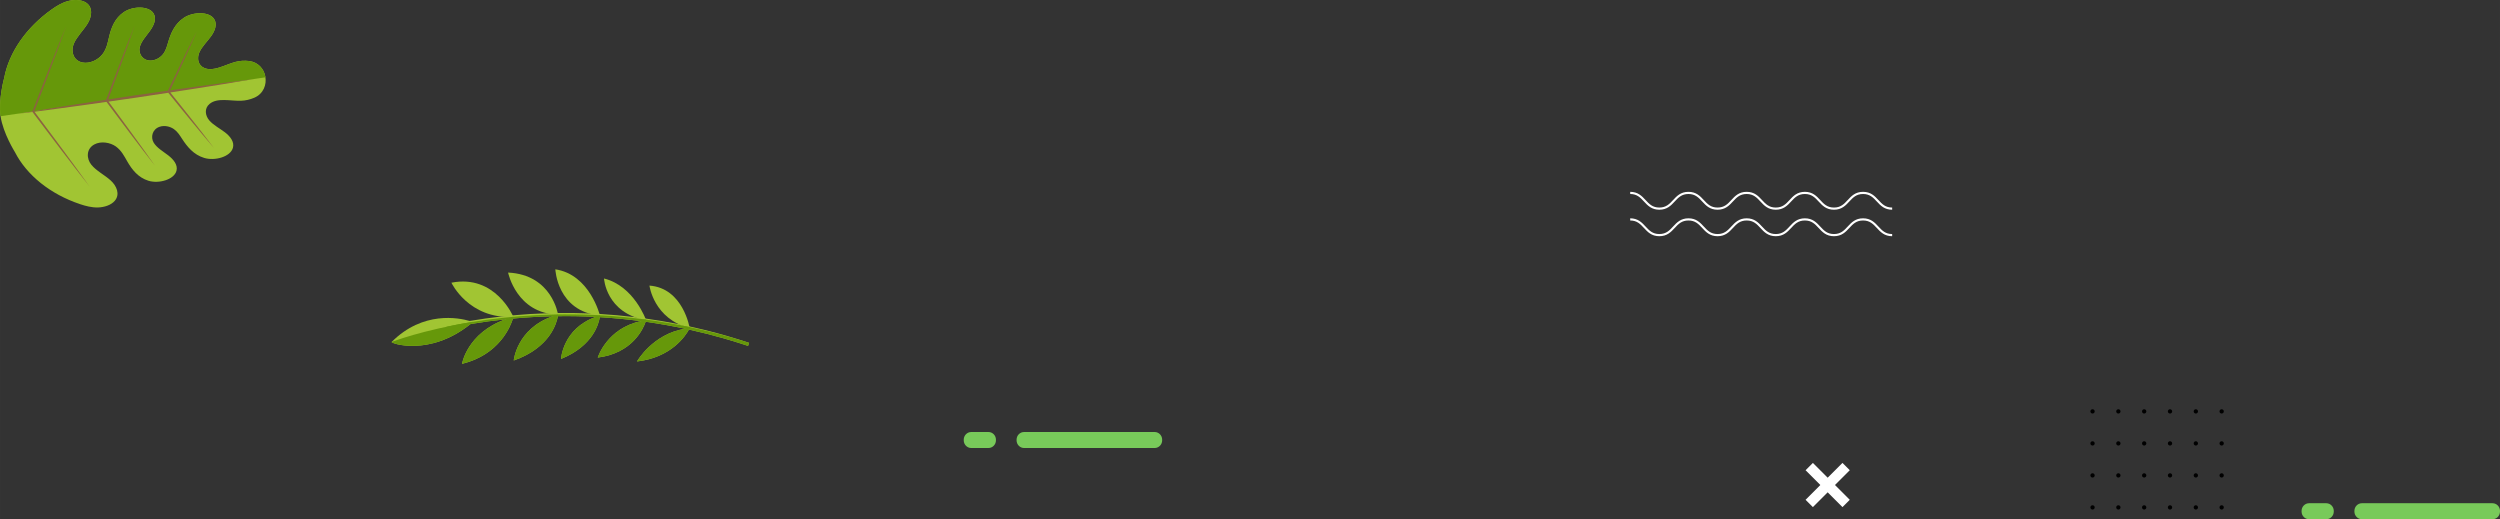 <?xml version="1.0" encoding="UTF-8"?>
<!DOCTYPE svg PUBLIC "-//W3C//DTD SVG 1.1//EN" "http://www.w3.org/Graphics/SVG/1.1/DTD/svg11.dtd">
<!-- Creator: CorelDRAW -->
<svg xmlns="http://www.w3.org/2000/svg" xml:space="preserve" width="209.957mm" height="43.607mm" version="1.1" style="shape-rendering:geometricPrecision; text-rendering:geometricPrecision; image-rendering:optimizeQuality; fill-rule:evenodd; clip-rule:evenodd"
viewBox="0 0 2095.56 435.24"
 xmlns:xlink="http://www.w3.org/1999/xlink"
 xmlns:xodm="http://www.corel.com/coreldraw/odm/2003">
 <rect x="0" y="0" width="2095.56" height="435.24" fill="#333333" stroke="none"/>
 <defs>
  <style type="text/css">
   <![CDATA[
    .str1 {stroke:white;stroke-width:1.82;stroke-miterlimit:22.926}
    .str0 {stroke:white;stroke-width:8.66;stroke-miterlimit:22.926}
    .fil1 {fill:none;fill-rule:nonzero}
    .fil2 {fill:black;fill-rule:nonzero}
    .fil5 {fill:#66980A;fill-rule:nonzero}
    .fil4 {fill:#66980A;fill-rule:nonzero}
    .fil0 {fill:#78CA5A;fill-rule:nonzero}
    .fil6 {fill:#8B6340;fill-rule:nonzero}
    .fil3 {fill:#A1C533;fill-rule:nonzero}
   ]]>
  </style>
 </defs>
 <g id="Layer_x0020_1">
  <g id="_2520078946160">
   <path class="fil0" d="M828.52 375.54l-14.39 0c-3.48,0 -6.3,-2.89 -6.3,-6.44l0 -0.54c0,-3.56 2.82,-6.44 6.3,-6.44l14.39 0c3.48,0 6.3,2.88 6.3,6.44l0 0.54c0,3.55 -2.82,6.44 -6.3,6.44z"/>
   <path class="fil0" d="M967.85 375.54l-109.43 0c-3.48,0 -6.3,-2.89 -6.3,-6.44l0 -0.54c0,-3.56 2.82,-6.44 6.3,-6.44l109.43 0c3.48,0 6.3,2.88 6.3,6.44l0 0.54c0,3.55 -2.82,6.44 -6.3,6.44z"/>
   <path class="fil0" d="M1949.93 435.24l-14.39 0c-3.48,0 -6.3,-2.89 -6.3,-6.44l0 -0.54c0,-3.56 2.82,-6.44 6.3,-6.44l14.39 0c3.48,0 6.3,2.88 6.3,6.44l0 0.54c0,3.56 -2.82,6.44 -6.3,6.44z"/>
   <path class="fil0" d="M2089.26 435.24l-109.43 0c-3.48,0 -6.3,-2.89 -6.3,-6.44l0 -0.54c0,-3.56 2.82,-6.44 6.3,-6.44l109.43 0c3.48,0 6.3,2.88 6.3,6.44l0 0.54c0,3.56 -2.82,6.44 -6.3,6.44z"/>
   <line class="fil1 str0" x1="1516.54" y1="391.1" x2="1547.47" y2= "422.02" />
   <line class="fil1 str0" x1="1547.47" y1="391.09" x2="1516.54" y2= "422.01" />
   <path class="fil2" d="M1860.44 425.32c0,1 0.81,1.81 1.81,1.81 1,0 1.81,-0.81 1.81,-1.81 0,-1 -0.81,-1.81 -1.81,-1.81 -1,0 -1.81,0.81 -1.81,1.81z"/>
   <path class="fil2" d="M1860.44 398.5c0,1 0.81,1.81 1.81,1.81 1,0 1.81,-0.81 1.81,-1.81 0,-1 -0.81,-1.81 -1.81,-1.81 -1,0 -1.81,0.81 -1.81,1.81z"/>
   <path class="fil2" d="M1860.44 371.67c0,1 0.81,1.81 1.81,1.81 1,0 1.81,-0.81 1.81,-1.81 0,-1 -0.81,-1.81 -1.81,-1.81 -1,0 -1.81,0.81 -1.81,1.81z"/>
   <path class="fil2" d="M1860.44 344.84c0,1 0.81,1.81 1.81,1.81 1,0 1.81,-0.81 1.81,-1.81 0,-1 -0.81,-1.81 -1.81,-1.81 -1,0 -1.81,0.81 -1.81,1.81z"/>
   <path class="fil2" d="M1838.79 425.32c0,1 0.81,1.81 1.81,1.81 1,0 1.81,-0.81 1.81,-1.81 0,-1 -0.81,-1.81 -1.81,-1.81 -1,0 -1.81,0.81 -1.81,1.81z"/>
   <path class="fil2" d="M1838.79 398.5c0,1 0.81,1.81 1.81,1.81 1,0 1.81,-0.81 1.81,-1.81 0,-1 -0.81,-1.81 -1.81,-1.81 -1,0 -1.81,0.81 -1.81,1.81z"/>
   <path class="fil2" d="M1838.79 371.67c0,1 0.81,1.81 1.81,1.81 1,0 1.81,-0.81 1.81,-1.81 0,-1 -0.81,-1.81 -1.81,-1.81 -1,0 -1.81,0.81 -1.81,1.81z"/>
   <path class="fil2" d="M1838.79 344.84c0,1 0.81,1.81 1.81,1.81 1,0 1.81,-0.81 1.81,-1.81 0,-1 -0.81,-1.81 -1.81,-1.81 -1,0 -1.81,0.81 -1.81,1.81z"/>
   <path class="fil2" d="M1817.15 425.32c0,1 0.81,1.81 1.81,1.81 1,0 1.81,-0.81 1.81,-1.81 0,-1 -0.81,-1.81 -1.81,-1.81 -1,0 -1.81,0.81 -1.81,1.81z"/>
   <path class="fil2" d="M1817.15 398.5c0,1 0.81,1.81 1.81,1.81 1,0 1.81,-0.81 1.81,-1.81 0,-1 -0.81,-1.81 -1.81,-1.81 -1,0 -1.81,0.81 -1.81,1.81z"/>
   <path class="fil2" d="M1817.15 371.67c0,1 0.81,1.81 1.81,1.81 1,0 1.81,-0.81 1.81,-1.81 0,-1 -0.81,-1.81 -1.81,-1.81 -1,0 -1.81,0.81 -1.81,1.81z"/>
   <path class="fil2" d="M1817.15 344.84c0,1 0.81,1.81 1.81,1.81 1,0 1.81,-0.81 1.81,-1.81 0,-1 -0.81,-1.81 -1.81,-1.81 -1,0 -1.81,0.81 -1.81,1.81z"/>
   <path class="fil2" d="M1795.5 425.32c0,1 0.81,1.81 1.81,1.81 1,0 1.81,-0.81 1.81,-1.81 0,-1 -0.81,-1.81 -1.81,-1.81 -1,0 -1.81,0.81 -1.81,1.81z"/>
   <path class="fil2" d="M1795.5 398.5c0,1 0.81,1.81 1.81,1.81 1,0 1.81,-0.81 1.81,-1.81 0,-1 -0.81,-1.81 -1.81,-1.81 -1,0 -1.81,0.81 -1.81,1.81z"/>
   <path class="fil2" d="M1795.5 371.67c0,1 0.81,1.81 1.81,1.81 1,0 1.81,-0.81 1.81,-1.81 0,-1 -0.81,-1.81 -1.81,-1.81 -1,0 -1.81,0.81 -1.81,1.81z"/>
   <path class="fil2" d="M1795.5 344.84c0,1 0.81,1.81 1.81,1.81 1,0 1.81,-0.81 1.81,-1.81 0,-1 -0.81,-1.81 -1.81,-1.81 -1,0 -1.81,0.81 -1.81,1.81z"/>
   <path class="fil2" d="M1773.86 425.32c0,1 0.81,1.81 1.81,1.81 1,0 1.81,-0.81 1.81,-1.81 0,-1 -0.81,-1.81 -1.81,-1.81 -1,0 -1.81,0.81 -1.81,1.81z"/>
   <path class="fil2" d="M1773.86 398.5c0,1 0.81,1.81 1.81,1.81 1,0 1.81,-0.81 1.81,-1.81 0,-1 -0.81,-1.81 -1.81,-1.81 -1,0 -1.81,0.81 -1.81,1.81z"/>
   <path class="fil2" d="M1773.86 371.67c0,1 0.81,1.81 1.81,1.81 1,0 1.81,-0.81 1.81,-1.81 0,-1 -0.81,-1.81 -1.81,-1.81 -1,0 -1.81,0.81 -1.81,1.81z"/>
   <path class="fil2" d="M1773.86 344.84c0,1 0.81,1.81 1.81,1.81 1,0 1.81,-0.81 1.81,-1.81 0,-1 -0.81,-1.81 -1.81,-1.81 -1,0 -1.81,0.81 -1.81,1.81z"/>
   <path class="fil2" d="M1752.21 425.32c0,1 0.81,1.81 1.81,1.81 1,0 1.81,-0.81 1.81,-1.81 0,-1 -0.81,-1.81 -1.81,-1.81 -1,0 -1.81,0.81 -1.81,1.81z"/>
   <path class="fil2" d="M1752.21 398.5c0,1 0.81,1.81 1.81,1.81 1,0 1.81,-0.81 1.81,-1.81 0,-1 -0.81,-1.81 -1.81,-1.81 -1,0 -1.81,0.81 -1.81,1.81z"/>
   <path class="fil2" d="M1752.21 371.67c0,1 0.81,1.81 1.81,1.81 1,0 1.81,-0.81 1.81,-1.81 0,-1 -0.81,-1.81 -1.81,-1.81 -1,0 -1.81,0.81 -1.81,1.81z"/>
   <path class="fil2" d="M1752.21 344.84c0,1 0.81,1.81 1.81,1.81 1,0 1.81,-0.81 1.81,-1.81 0,-1 -0.81,-1.81 -1.81,-1.81 -1,0 -1.81,0.81 -1.81,1.81z"/>
   <path class="fil1 str1" d="M1586.06 197.09c-12.2,0 -12.2,-13.18 -24.39,-13.18 -12.2,0 -12.2,13.18 -24.39,13.18 -12.19,0 -12.19,-13.18 -24.39,-13.18 -12.19,0 -12.19,13.18 -24.39,13.18 -12.2,0 -12.2,-13.18 -24.4,-13.18 -12.2,0 -12.2,13.18 -24.4,13.18 -12.2,0 -12.2,-13.18 -24.39,-13.18 -12.21,0 -12.21,13.18 -24.41,13.18 -12.21,0 -12.21,-13.18 -24.41,-13.18"/>
   <path class="fil1 str1" d="M1586.06 174.89c-12.2,0 -12.2,-13.18 -24.39,-13.18 -12.2,0 -12.2,13.18 -24.39,13.18 -12.19,0 -12.19,-13.18 -24.39,-13.18 -12.19,0 -12.19,13.18 -24.39,13.18 -12.2,0 -12.2,-13.18 -24.4,-13.18 -12.2,0 -12.2,13.18 -24.4,13.18 -12.2,0 -12.2,-13.18 -24.39,-13.18 -12.21,0 -12.21,13.18 -24.41,13.18 -12.21,0 -12.21,-13.18 -24.41,-13.18"/>
   <g>
    <path class="fil3" d="M541.06 267c9.32,1.32 18.6,2.89 27.85,4.71 2.95,0.61 5.94,1.23 8.91,1.88 8.2,1.8 16.37,3.81 24.5,6.03 2.67,0.73 5.33,1.5 7.99,2.28 5.89,1.71 11.74,3.55 17.58,5.49l-0.43 1.29 -0.42 1.26c-0.1,-0.04 -0.18,-0.05 -0.28,-0.09 -5.55,-1.85 -11.12,-3.59 -16.72,-5.24 -1.14,-0.35 -2.3,-0.68 -3.44,-1.01 -9.65,-2.76 -19.37,-5.21 -29.13,-7.35 -1.07,-0.24 -2.17,-0.48 -3.26,-0.71 -10.92,-2.33 -21.96,-4.27 -33.01,-5.83 -1.29,-0.19 -2.59,-0.35 -3.88,-0.53 -11.5,-1.52 -23.03,-2.62 -34.56,-3.31 -1.14,-0.08 -2.27,-0.14 -3.42,-0.2 -10.56,-0.58 -21.14,-0.78 -31.72,-0.63 -1.45,0.01 -2.94,0.03 -4.4,0.09 -11.08,0.24 -22.18,0.85 -33.24,1.89 -2.07,0.16 -4.12,0.38 -6.2,0.61 -9.82,1.01 -19.62,2.35 -29.39,3.98 -6.68,1.14 -13.33,2.39 -19.97,3.8l-0.27 -1.3 -0.3 -1.31c6.58,-1.39 13.2,-2.65 19.83,-3.77 8.83,-1.5 17.71,-2.73 26.58,-3.71 3.15,-0.35 6.32,-0.68 9.49,-0.98 9.55,-0.89 19.15,-1.47 28.75,-1.76 3.03,-0.1 6.03,-0.18 9.06,-0.23 8.74,-0.11 17.48,0.01 26.2,0.38 2.92,0.12 5.86,0.25 8.77,0.43 9.85,0.58 19.69,1.46 29.49,2.66 3.02,0.35 6.06,0.76 9.07,1.17z"/>
    <path class="fil3" d="M393.67 269.04c1.6,0.47 2.57,0.83 2.75,0.88l0.02 0.03c-0.67,0.58 -1.38,1.15 -2.07,1.67 -34.56,27.77 -67.52,15.98 -66.05,15 26.19,-26.23 56.22,-20.24 65.34,-17.58z"/>
    <path class="fil3" d="M430.33 265.63c0,0 -14.93,-35.95 -51.95,-28.67 0,0 14.32,30.62 51.95,28.67z"/>
    <path class="fil3" d="M430.33 265.63l-0 0.02c-0.05,0.15 -0.14,0.63 -0.36,1.38 -1.87,6.06 -11.06,30.22 -42.74,37.99 0,0 4.39,-25.98 36.54,-37.37 2.05,-0.73 4.21,-1.39 6.48,-2 0.03,0 0.06,-0.02 0.08,-0.02z"/>
    <path class="fil3" d="M467.76 263.7c0,0 -4.88,-33.44 -41.87,-35.23 0,0 6.96,34.42 41.87,35.23z"/>
    <path class="fil3" d="M467.78 263.7c0,0 -0.04,0.48 -0.17,1.35 -0.92,5.47 -6.36,26.37 -36.99,37.12 0,0 2.47,-26.5 32.59,-37.03 1.45,-0.54 2.98,-1.03 4.57,-1.44z"/>
    <path class="fil3" d="M502.89 264.52c0,0 -8.38,-34.41 -37.4,-38.77 0,0 1.44,35.24 37.4,38.77z"/>
    <path class="fil3" d="M502.85 264.51l0.03 0c0,0 -0.02,0.48 -0.14,1.35 -0.77,5.17 -5.47,24.13 -32.51,35.02 0,0 1.57,-25.5 29.1,-35.21 1.14,-0.43 2.3,-0.8 3.53,-1.16z"/>
    <path class="fil3" d="M541.6 268.41c0,0 -9.99,-28.65 -35.31,-34.98 0,0 1.54,28.97 35.31,34.98z"/>
    <path class="fil3" d="M541.56 268.42l0.03 0c0,0 -0.12,0.47 -0.4,1.29 -1.83,5.42 -10.79,26.32 -40.14,30.01 0,0 7.57,-24.52 36.26,-30.55 1.36,-0.31 2.8,-0.54 4.26,-0.76z"/>
    <path class="fil3" d="M578.11 275.02c0,0 -5.38,-33.52 -33.73,-35.63 0,0 3.5,27.93 33.73,35.63z"/>
    <path class="fil3" d="M578.09 275.03l-0 0.03c-0.07,0.12 -0.27,0.55 -0.63,1.2 -2.68,4.97 -14.58,23.43 -43.5,26.73 0,0 12.92,-22.97 40.23,-27.44 1.24,-0.23 2.53,-0.39 3.84,-0.5 0.03,-0.02 0.03,-0.02 0.06,-0.02z"/>
   </g>
   <g>
    <path class="fil4" d="M627.9 287.39l-0.43 1.29 -0.42 1.26c-0.1,-0.04 -0.18,-0.05 -0.28,-0.09 -5.55,-1.85 -11.12,-3.59 -16.72,-5.24 -1.14,-0.35 -2.3,-0.68 -3.44,-1.01 -9.65,-2.76 -19.37,-5.21 -29.13,-7.35 -1.07,-0.24 -2.17,-0.48 -3.26,-0.71 -10.92,-2.33 -21.96,-4.27 -33.01,-5.83 -1.29,-0.19 -2.59,-0.35 -3.88,-0.53 -11.5,-1.52 -23.03,-2.62 -34.56,-3.31 -1.14,-0.08 -2.27,-0.14 -3.42,-0.2 -10.56,-0.58 -21.14,-0.78 -31.72,-0.63 -1.45,0.01 -2.94,0.03 -4.4,0.09 -11.08,0.24 -22.18,0.85 -33.24,1.89 -2.07,0.16 -4.12,0.38 -6.2,0.61 -9.82,1.01 -19.62,2.35 -29.39,3.98 -6.68,1.14 -13.33,2.39 -19.97,3.8l-0.27 -1.3 -0.05 -0.2c52.96,-11.21 146.76,-20.97 253.81,13.48z"/>
    <path class="fil4" d="M396.09 269.81l0.33 0.11 0.02 0.03c-0.67,0.58 -1.38,1.15 -2.07,1.67 -34.56,27.77 -67.52,15.98 -66.05,15 0,0 25.41,-9.96 67.77,-16.81z"/>
    <path class="fil4" d="M430.33 265.63l-0.04 -0.1 -1.78 0.16c0.6,-0.01 1.21,-0.04 1.82,-0.07z"/>
    <path class="fil4" d="M430.33 265.63l-0 0.02c-0.05,0.15 -0.14,0.63 -0.36,1.38 -1.87,6.06 -11.06,30.22 -42.74,37.99 0,0 4.39,-25.98 36.54,-37.37 2.05,-0.73 4.21,-1.39 6.48,-2 0.03,0 0.06,-0.02 0.08,-0.02z"/>
    <path class="fil4" d="M467.76 263.7l-0.02 -0.13 -2.11 0.03c0.7,0.04 1.41,0.08 2.13,0.1z"/>
    <path class="fil4" d="M467.78 263.7c0,0 -0.04,0.48 -0.17,1.35 -0.92,5.47 -6.36,26.37 -36.99,37.12 0,0 2.47,-26.5 32.59,-37.03 1.45,-0.54 2.98,-1.03 4.57,-1.44z"/>
    <path class="fil4" d="M502.89 264.52l-0.07 -0.26c-1.08,-0.06 -2.16,-0.11 -3.23,-0.17 1.07,0.17 2.17,0.32 3.3,0.43z"/>
    <path class="fil4" d="M502.85 264.51l0.03 0c0,0 -0.02,0.48 -0.14,1.35 -0.77,5.17 -5.47,24.13 -32.51,35.02 0,0 1.57,-25.5 29.1,-35.21 1.14,-0.43 2.3,-0.8 3.53,-1.16z"/>
    <path class="fil4" d="M541.6 268.41c0,0 -0.06,-0.18 -0.19,-0.52 -1.66,-0.22 -3.32,-0.43 -4.97,-0.64 1.63,0.45 3.35,0.84 5.16,1.16z"/>
    <path class="fil4" d="M541.56 268.42l0.03 0c0,0 -0.12,0.47 -0.4,1.29 -1.83,5.42 -10.79,26.32 -40.14,30.01 0,0 7.57,-24.52 36.26,-30.55 1.36,-0.31 2.8,-0.54 4.26,-0.76z"/>
    <path class="fil4" d="M578.11 275.02c0,0 -0.05,-0.31 -0.16,-0.87 -2.19,-0.46 -4.38,-0.9 -6.55,-1.33 2.08,0.84 4.31,1.58 6.72,2.2z"/>
    <path class="fil4" d="M578.09 275.03l-0 0.03c-0.07,0.12 -0.27,0.55 -0.63,1.2 -2.68,4.97 -14.58,23.43 -43.5,26.73 0,0 12.92,-22.97 40.23,-27.44 1.24,-0.23 2.53,-0.39 3.84,-0.5 0.03,-0.02 0.03,-0.02 0.06,-0.02z"/>
   </g>
   <path class="fil3" d="M67.05 171.1c-24.77,-8.3 -44.58,-24.14 -54.55,-43.6 0,0 -9.96,-15.87 -12,-29.93 -2.04,-14.05 2.98,-32.13 2.98,-32.13 4.03,-21.5 18.5,-42.41 39.88,-57.54 4.07,-2.88 8.51,-5.62 13.64,-7.01 5.14,-1.42 11.1,-1.26 15.03,1.26 6.02,3.86 5.08,11.55 1.53,17.42 -3.54,5.85 -9.19,11.07 -11.75,17.19 -2.53,6.13 -0.47,13.99 7.21,15.61 6.28,1.3 13.33,-2.29 16.84,-6.85 3.54,-4.55 4.45,-9.87 5.65,-14.97 1.77,-7.43 4.77,-15.35 12.37,-20.45 7.56,-5.09 20.91,-5.33 24.88,1.23 2.65,4.4 0.25,9.9 -2.99,14.42 -3.24,4.52 -7.42,8.88 -8.64,13.85 -1.22,4.97 2.06,10.88 8.47,11.15 4.37,0.21 8.61,-2.28 11.01,-5.28 2.37,-3.01 3.28,-6.47 4.27,-9.86 2.22,-7.53 5.45,-15.53 13.24,-20.68 7.76,-5.14 21.31,-5.47 25.44,1.16 2.72,4.34 0.58,9.85 -2.69,14.36 -3.26,4.49 -7.62,8.62 -9.75,13.44 -2.13,4.82 -1.25,10.85 4.21,13.14 7.75,3.26 17.18,-2.77 25.99,-5.12 3.75,-1 7.64,-1.22 11.37,-0.77 7.72,0.92 12.49,6.57 13.68,12.93 1.32,6.85 -1.49,14.5 -9.2,17.85 -3.45,1.5 -7.25,2.4 -11.09,2.53 -9.15,0.29 -19.87,-2.76 -26.37,2.62 -4.61,3.75 -3.73,9.8 -0.32,13.81 3.43,4.01 8.77,6.7 13.18,10.05 4.41,3.38 8.05,8.03 6.67,12.99 -2.1,7.56 -15.16,11.17 -24.07,8.46 -8.91,-2.7 -14.28,-9.42 -18.56,-16 -1.91,-2.94 -3.76,-6 -6.9,-8.19 -3.15,-2.19 -7.91,-3.35 -12.03,-1.89 -6.07,2.12 -7.51,8.7 -4.94,13.13 2.57,4.41 7.84,7.39 12.24,10.77 4.4,3.4 8.25,7.97 6.95,12.95 -1.93,7.42 -14.79,11.04 -23.5,8.37 -8.7,-2.7 -13.81,-9.41 -17.64,-16.01 -2.62,-4.55 -5.01,-9.36 -9.68,-12.73 -4.68,-3.34 -12.46,-4.75 -18.08,-1.68 -6.9,3.76 -6.63,11.89 -2.45,17.02 4.16,5.15 11.07,8.49 16.14,13.1 5.08,4.58 8.13,11.68 3.47,17.12 -3.03,3.56 -8.7,5.41 -14.02,5.57 -5.32,0.13 -10.36,-1.21 -15.1,-2.79z"/>
   <path class="fil5" d="M0.47 97.4c-1.98,-14.03 3,-31.96 3,-31.96 4.03,-21.5 18.5,-42.41 39.88,-57.54 4.07,-2.88 8.51,-5.62 13.64,-7.01 5.14,-1.42 11.1,-1.26 15.03,1.26 6.02,3.86 5.08,11.55 1.53,17.42 -3.54,5.85 -9.19,11.07 -11.75,17.19 -2.53,6.13 -0.47,13.99 7.21,15.61 6.28,1.3 13.33,-2.29 16.84,-6.85 3.54,-4.55 4.45,-9.87 5.65,-14.97 1.77,-7.43 4.77,-15.35 12.37,-20.45 7.56,-5.09 20.91,-5.33 24.88,1.23 2.65,4.4 0.25,9.9 -2.99,14.42 -3.24,4.52 -7.42,8.88 -8.64,13.85 -1.22,4.97 2.06,10.88 8.47,11.15 4.37,0.21 8.61,-2.28 11.01,-5.28 2.37,-3.01 3.28,-6.47 4.27,-9.86 2.22,-7.53 5.45,-15.53 13.24,-20.68 7.76,-5.14 21.31,-5.47 25.44,1.16 2.72,4.34 0.58,9.85 -2.69,14.36 -3.26,4.49 -7.62,8.62 -9.75,13.44 -2.13,4.82 -1.25,10.85 4.21,13.14 7.75,3.26 17.18,-2.77 25.99,-5.12 3.75,-1 7.64,-1.22 11.37,-0.77 7.72,0.92 12.49,6.57 13.68,12.93 0.05,0.25 0.09,0.5 0.13,0.75l-222.02 32.58z"/>
   <path class="fil6" d="M64.74 88.88c8.18,-1.12 16.35,-2.29 24.53,-3.47l9.83 13.15c3.42,4.54 6.79,9.13 10.25,13.64l10.33 13.57c3.49,4.49 6.94,9.01 10.46,13.48 -3.25,-4.67 -6.58,-9.28 -9.86,-13.92l-9.99 -13.83c-3.31,-4.62 -6.72,-9.17 -10.08,-13.76l-9.25 -12.56c7.65,-1.1 15.29,-2.21 22.95,-3.3 9.04,-1.38 18.09,-2.74 27.13,-4.1 3.03,3.78 6.11,7.52 9.16,11.28 3.19,3.91 6.35,7.85 9.58,11.73l9.67 11.66c3.27,3.85 6.49,7.74 9.8,11.55 -3.03,-4.04 -6.14,-8.03 -9.21,-12.04l-9.34 -11.93c-3.11,-3.98 -6.29,-7.9 -9.43,-11.86 -2.85,-3.55 -5.67,-7.12 -8.53,-10.66 6.75,-1.03 13.51,-2.06 20.25,-3.12l24.52 -3.91c8.17,-1.37 16.34,-2.68 24.49,-4.11 -8.22,0.98 -16.42,2.09 -24.63,3.14l-24.6 3.35c-6.74,0.93 -13.47,1.88 -20.21,2.85 3.69,-8.01 7.45,-15.98 11.06,-24.02l5.76 -12.78c1.87,-4.28 3.79,-8.54 5.62,-12.84 -2.13,4.16 -4.18,8.36 -6.27,12.53l-6.13 12.6c-4.01,8.22 -7.86,16.5 -11.8,24.75 -9.07,1.3 -18.13,2.62 -27.2,3.91 -7.64,1.16 -15.27,2.31 -22.91,3.46l5.3 -14.47c1.93,-5.29 3.9,-10.56 5.77,-15.87l5.67 -15.9c1.84,-5.32 3.73,-10.62 5.53,-15.96 -2.12,5.22 -4.14,10.47 -6.21,15.7l-6.07 15.76c-2.04,5.25 -3.99,10.53 -5.97,15.79l-5.71 15.21c-8.17,1.23 -16.33,2.48 -24.49,3.76l-24.52 3.9c-3.71,0.63 -7.43,1.24 -11.15,1.85l6.6 -17.3c2.28,-6.01 4.6,-12 6.83,-18.03l6.74 -18.06c2.2,-6.04 4.44,-12.06 6.59,-18.12 -2.47,5.94 -4.84,11.91 -7.27,17.85l-7.12 17.91c-2.39,5.96 -4.7,11.96 -7.04,17.95l-6.99 17.96 -0.05 0.12c-3.88,0.64 -7.75,1.29 -11.62,1.98 3.9,-0.47 7.8,-0.96 11.7,-1.47l0.07 0.1 11.89 15.72c3.98,5.23 7.9,10.5 11.92,15.7l12 15.63c4.05,5.18 8.05,10.38 12.13,15.53 -3.81,-5.36 -7.7,-10.66 -11.54,-15.99l-11.67 -15.89c-3.87,-5.31 -7.84,-10.55 -11.76,-15.82l-11.34 -15.2c3.74,-0.49 7.48,-0.97 11.22,-1.45l24.6 -3.35z"/>
  </g>
 </g>
</svg>

